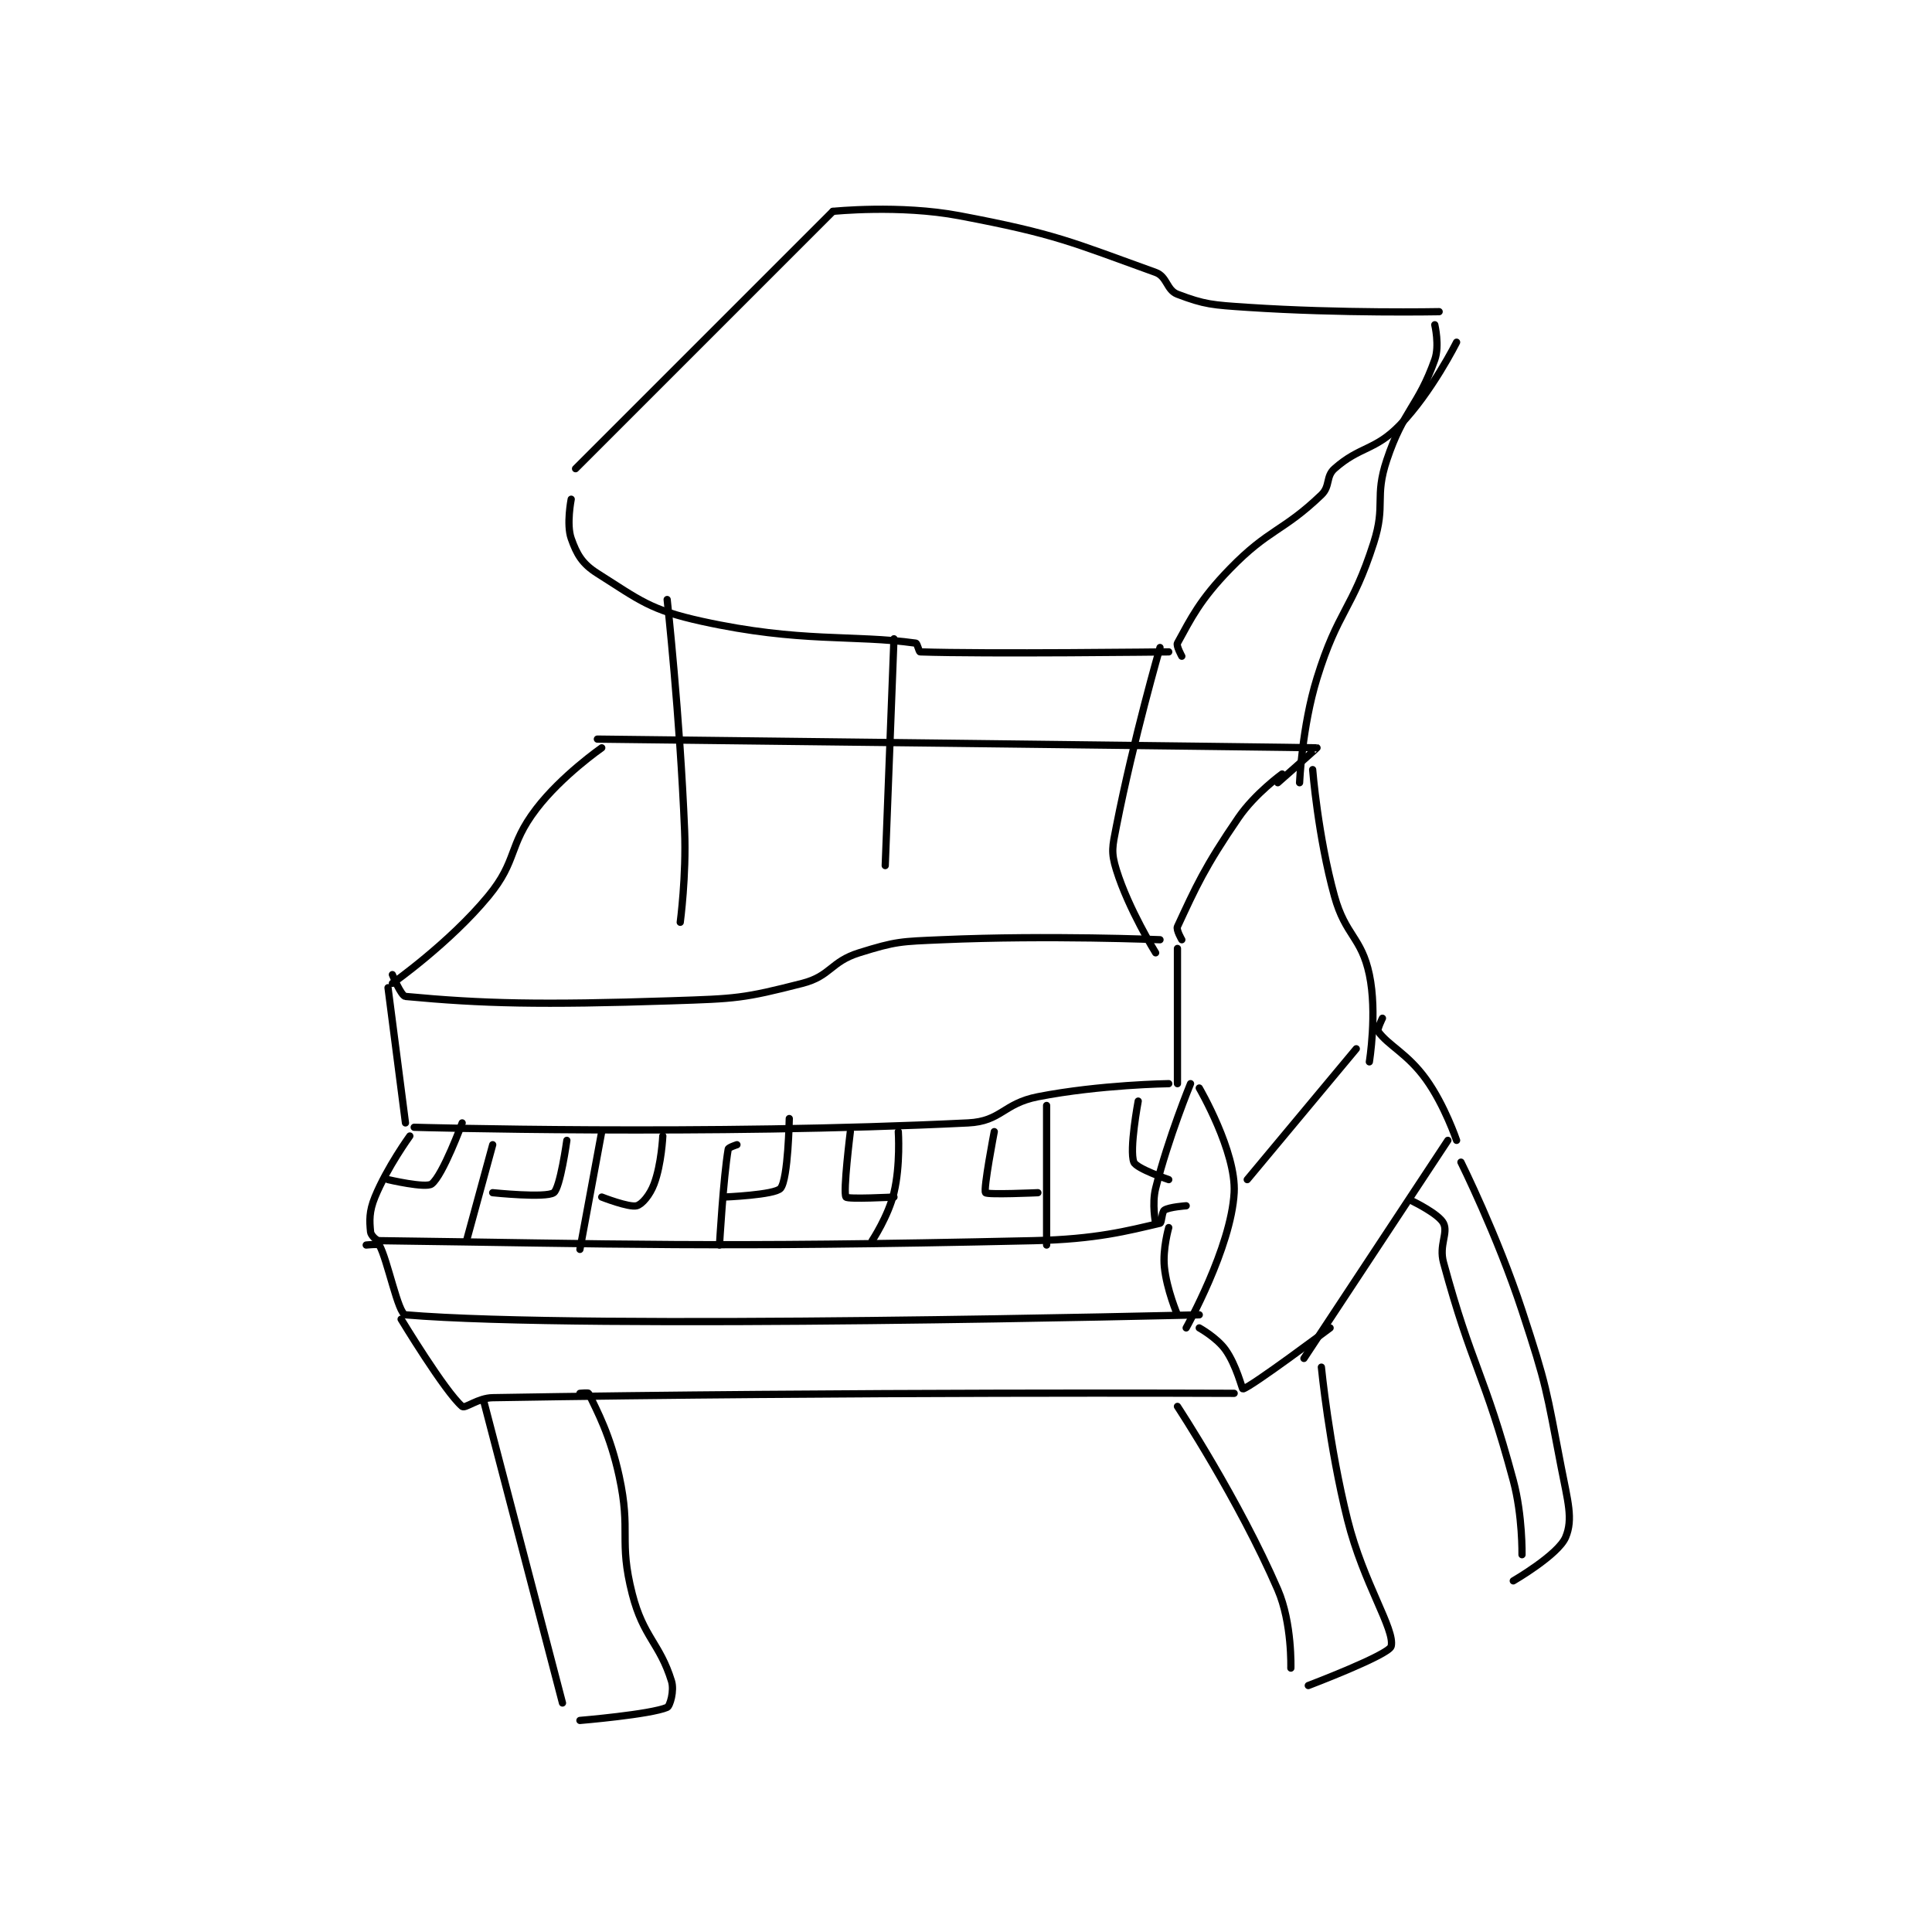 <?xml version="1.0" encoding="utf-8"?>
<!DOCTYPE svg PUBLIC "-//W3C//DTD SVG 1.1//EN" "http://www.w3.org/Graphics/SVG/1.1/DTD/svg11.dtd">
<svg viewBox="0 0 800 800" preserveAspectRatio="xMinYMin meet" xmlns="http://www.w3.org/2000/svg" version="1.1">
<g fill="none" stroke="black" stroke-linecap="round" stroke-linejoin="round" stroke-width="1.661">
<g transform="translate(151.642,87.52) scale(1.806) translate(-185,-54)">
<path id="0" d="M190 232 L194 263 "/>
<path id="1" d="M191 229 C191 229 192.996 233.906 194 234 C211.686 235.658 224.886 235.993 255 235 C269.883 234.509 271.366 234.488 285 231 C291.5 229.337 291.466 226.042 298 224 C306.577 221.32 307.569 221.41 317 221 C341.648 219.928 367 221 367 221 "/>
<path id="2" d="M196 264 C196 264 263.43 265.916 323 263 C330.64 262.626 331.003 258.565 339 257 C353.242 254.214 369 254 369 254 "/>
<path id="3" d="M371 223 L371 254 "/>
<path id="4" d="M195 266 C195 266 189.798 273.16 187 280 C185.638 283.33 185.745 285.453 186 288 C186.071 288.709 187.262 289.99 188 290 C242.632 290.719 263.739 291.659 338 290 C352.401 289.678 359.612 287.724 367 286 C367.42 285.902 367.419 283.387 368 283 C369.098 282.268 373 282 373 282 "/>
<path id="5" d="M374 254 C374 254 368.904 266.385 366 278 C365.106 281.574 366 286 366 286 "/>
<path id="6" d="M185 291 C185 291 187.835 290.707 188 291 C189.889 294.359 192.332 306.858 194 307 C235.232 310.509 376 307 376 307 "/>
<path id="7" d="M369 287 C369 287 367.59 291.898 368 296 C368.521 301.208 371 307 371 307 "/>
<path id="8" d="M376 255 C376 255 384.512 269.608 384 279 C383.313 291.595 373 310 373 310 "/>
<path id="9" d="M191 231 C191 231 204.135 221.745 213 211 C219.756 202.811 217.482 199.523 224 191 C229.843 183.359 239 177 239 177 "/>
<path id="10" d="M372 221 C372 221 370.661 218.73 371 218 C375.211 208.931 377.231 204.329 385 193 C388.785 187.48 395 183 395 183 "/>
<path id="11" d="M238 175 C238 175 401.603 176.91 403 177 C403.072 177.005 394 185 394 185 "/>
<path id="12" d="M402 182 C402 182 403.215 197.315 407 211 C409.518 220.104 413.183 220.37 415 229 C416.846 237.768 415 249 415 249 "/>
<path id="13" d="M387 276 L412 246 "/>
<path id="14" d="M193 308 C193 308 203.052 324.616 207 328 C207.67 328.574 210.613 326.057 214 326 C295.879 324.612 384 325 384 325 "/>
<path id="15" d="M376 310 C376 310 380.024 312.234 382 315 C384.523 318.532 385.834 324.035 386 324 C387.795 323.626 406 310 406 310 "/>
<path id="16" d="M400 317 L433 267 "/>
<path id="17" d="M418 239 C418 239 416.717 241.604 417 242 C419.335 245.269 423.741 247.085 428 253 C432.286 258.952 435 267 435 267 "/>
<path id="18" d="M212 327 L230 396 "/>
<path id="19" d="M234 325 C234 325 235.917 324.825 236 325 C237.954 329.126 240.932 334.486 243 344 C245.787 356.819 242.831 358.589 246 371 C248.545 380.967 252.315 382.273 255 391 C255.671 393.182 254.646 396.723 254 397 C250.149 398.651 234 400 234 400 "/>
<path id="20" d="M371 328 C371 328 385.043 349.33 394 370 C397.327 377.677 397 388 397 388 "/>
<path id="21" d="M404 319 C404 319 405.762 337.048 410 354 C413.657 368.629 420.92 379.116 420 383 C419.534 384.969 401 392 401 392 "/>
<path id="22" d="M425 281 C425 281 430.937 283.875 432 286 C433.125 288.25 430.917 291.005 432 295 C438.541 319.118 441.322 320.144 448 345 C450.157 353.028 450 362 450 362 "/>
<path id="23" d="M436 272 C436 272 444.337 288.764 450 306 C455.716 323.395 455.559 324.108 459 342 C460.477 349.678 461.769 353.82 460 358 C458.288 362.046 448 368 448 368 "/>
<path id="24" d="M233 113 L292 54 "/>
<path id="25" d="M292 54 C292 54 307.333 52.414 321 55 C343.221 59.204 346.661 61.038 366 68 C368.647 68.953 368.489 72.043 371 73 C377.235 75.375 379.042 75.469 387 76 C408.647 77.443 431 77 431 77 "/>
<path id="26" d="M232 120 C232 120 230.856 125.759 232 129 C233.286 132.644 234.515 134.793 238 137 C247.752 143.176 250.063 145.384 262 148 C284.642 152.963 296.63 150.988 311 153 C311.37 153.052 311.721 154.99 312 155 C326.905 155.514 369 155 369 155 "/>
<path id="27" d="M430 80 C430 80 431.14 84.787 430 88 C426.165 98.807 422.835 99.494 419 111 C416.123 119.629 418.814 121.206 416 130 C411.043 145.491 407.809 145.443 403 161 C399.535 172.212 399 185 399 185 "/>
<path id="28" d="M367 154 C367 154 360.941 174.9 357 195 C356.083 199.679 355.718 200.868 357 205 C359.795 214.006 366 224 366 224 "/>
<path id="29" d="M372 156 C372 156 370.672 153.596 371 153 C374.16 147.255 376.109 143.1 383 136 C391.992 126.735 395.132 127.498 404 119 C406.081 117.006 404.969 114.805 407 113 C412.822 107.825 416.318 108.885 422 103 C429.323 95.415 435 84 435 84 "/>
<path id="30" d="M214 268 L208 290 "/>
<path id="31" d="M239 265 L234 292 "/>
<path id="32" d="M270 268 C270 268 268.066 268.619 268 269 C266.901 275.317 266 291 266 291 "/>
<path id="33" d="M307 265 C307 265 307.516 272.682 306 279 C304.701 284.413 301 290 301 290 "/>
<path id="34" d="M341 259 L341 291 "/>
<path id="35" d="M254 143 C254 143 256.932 169.662 258 196 C258.421 206.384 257 217 257 217 "/>
<path id="36" d="M306 152 L304 204 "/>
<path id="37" d="M239 280 C239 280 245.229 282.443 247 282 C248.24 281.69 250.056 279.518 251 277 C252.707 272.449 253 266 253 266 "/>
<path id="38" d="M267 280 C267 280 278.721 279.535 280 278 C281.761 275.886 282 262 282 262 "/>
<path id="39" d="M296 265 C296 265 294.279 278.919 295 280 C295.369 280.553 306 280 306 280 "/>
<path id="40" d="M329 265 C329 265 326.452 278.233 327 279 C327.374 279.523 339 279 339 279 "/>
<path id="41" d="M214 279 C214 279 226.197 280.273 228 279 C229.477 277.957 231 267 231 267 "/>
<path id="42" d="M362 258 C362 258 359.902 269.176 361 272 C361.574 273.475 369 276 369 276 "/>
<path id="43" d="M190 276 C190 276 198.661 278.024 200 277 C202.568 275.036 207 263 207 263 "/>
</g>
</g>
</svg>
